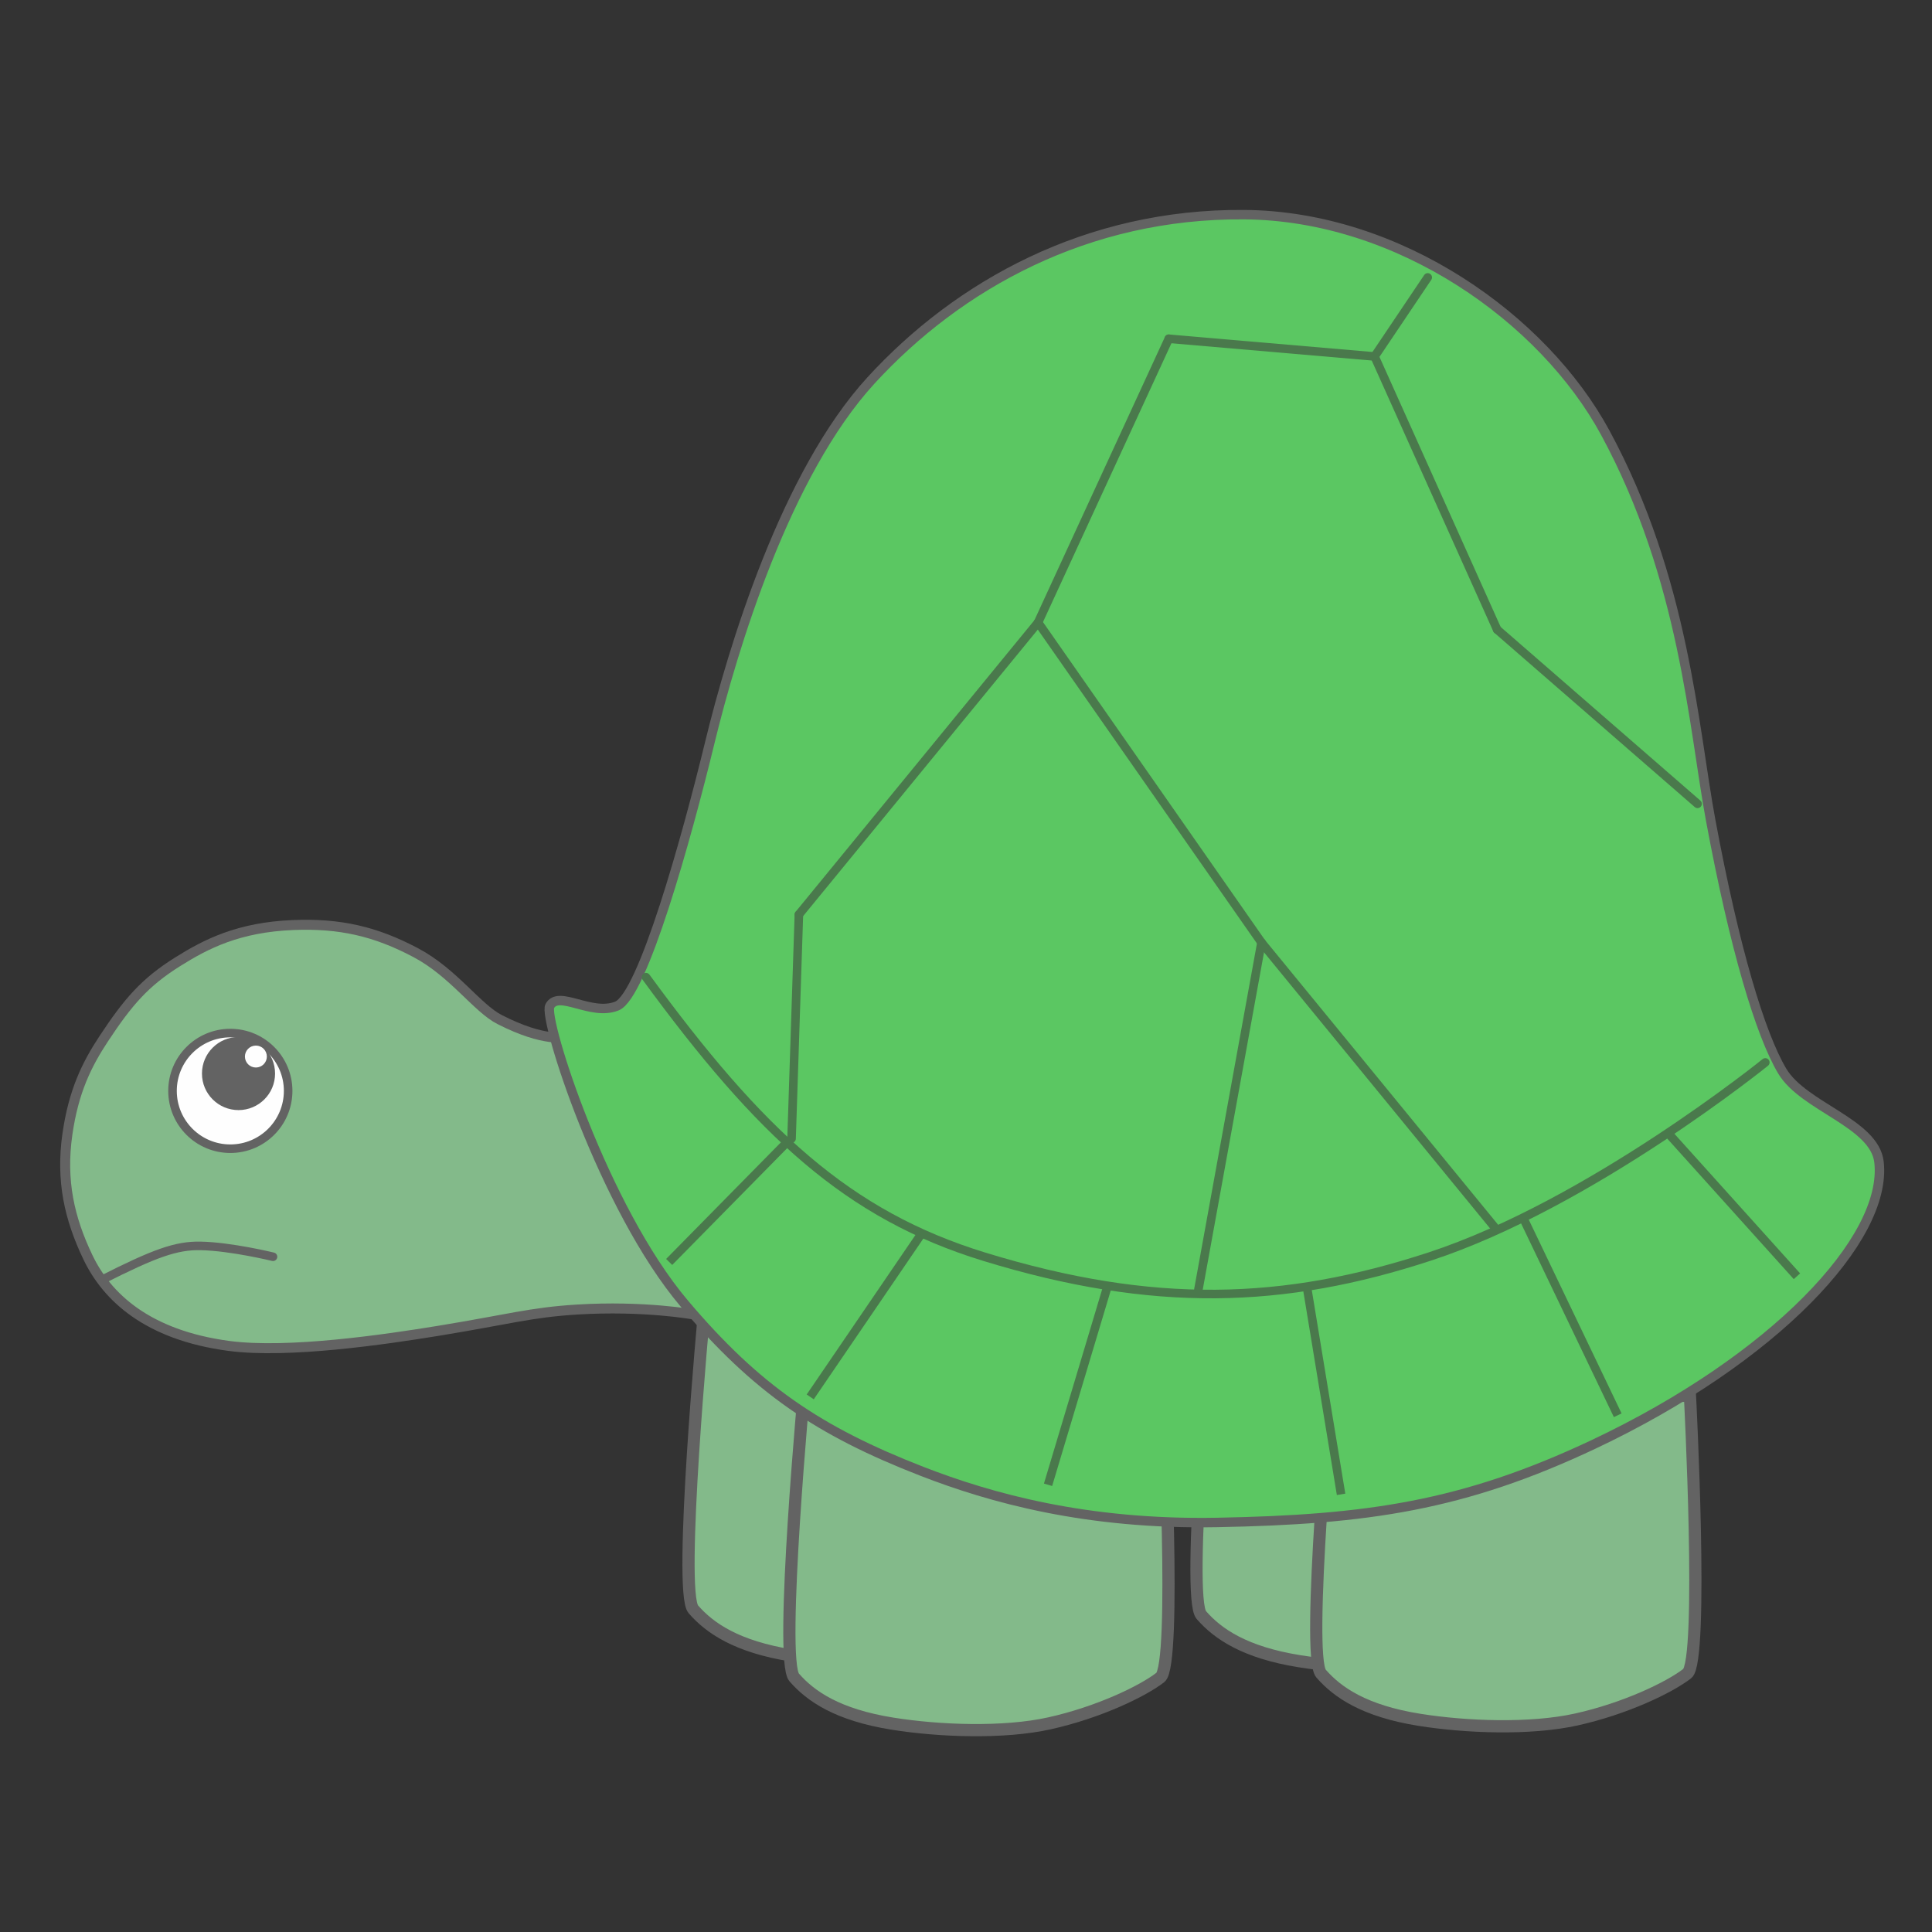 <?xml version="1.0" encoding="UTF-8" standalone="no"?>
<!-- Created with Inkscape (http://www.inkscape.org/) -->

<svg
   width="256"
   height="256"
   viewBox="0 0 67.733 67.733"
   version="1.1"
   id="svg1"
   inkscape:version="1.3 (0e150ed6c4, 2023-07-21)"
   sodipodi:docname="turtle.svg"
   inkscape:export-filename="..\..\assets\turtle.png"
   inkscape:export-xdpi="75"
   inkscape:export-ydpi="75"
   xmlns:inkscape="http://www.inkscape.org/namespaces/inkscape"
   xmlns:sodipodi="http://sodipodi.sourceforge.net/DTD/sodipodi-0.dtd"
   xmlns:xlink="http://www.w3.org/1999/xlink"
   xmlns="http://www.w3.org/2000/svg"
   xmlns:svg="http://www.w3.org/2000/svg">
  <rect x="0" y="0" width="67.733" height="67.733" fill="#333333" stroke="none"/>
  <sodipodi:namedview
     id="namedview1"
     pagecolor="#ffffff"
     bordercolor="#000000"
     borderopacity="0.25"
     inkscape:showpageshadow="2"
     inkscape:pageopacity="0.0"
     inkscape:pagecheckerboard="0"
     inkscape:deskcolor="#d1d1d1"
     inkscape:document-units="mm"
     inkscape:zoom="1.9578168"
     inkscape:cx="175.19515"
     inkscape:cy="108.53927"
     inkscape:window-width="1920"
     inkscape:window-height="991"
     inkscape:window-x="-9"
     inkscape:window-y="-9"
     inkscape:window-maximized="1"
     inkscape:current-layer="layer7" />
  <defs
     id="defs1">
    <linearGradient
       id="swatch50"
       inkscape:swatch="solid">
      <stop
         style="stop-color:#6bab6f;stop-opacity:1;"
         offset="0"
         id="stop50" />
    </linearGradient>
    <linearGradient
       id="swatch29">
      <stop
         style="stop-color:#6bab6f;stop-opacity:1;"
         offset="0"
         id="stop29" />
    </linearGradient>
    <linearGradient
       id="swatch28"
       inkscape:swatch="solid"
       inkscape:label="shell lines">
      <stop
         style="stop-color:#4a794c;stop-opacity:1;"
         offset="0"
         id="stop28" />
    </linearGradient>
    <linearGradient
       id="swatch27">
      <stop
         style="stop-color:#000000;stop-opacity:1;"
         offset="0"
         id="stop27" />
    </linearGradient>
    <linearGradient
       id="swatch22"
       inkscape:swatch="solid">
      <stop
         style="stop-color:#fefefe;stop-opacity:1;"
         offset="0"
         id="stop22" />
    </linearGradient>
    <linearGradient
       id="swatch21">
      <stop
         style="stop-color:#000000;stop-opacity:1;"
         offset="0"
         id="stop21" />
    </linearGradient>
    <linearGradient
       id="swatch14">
      <stop
         style="stop-color:#000000;stop-opacity:1;"
         offset="0"
         id="stop14" />
    </linearGradient>
    <linearGradient
       id="swatch13"
       inkscape:swatch="solid"
       inkscape:label="body">
      <stop
         style="stop-color:#83ba8a;stop-opacity:1;"
         offset="0"
         id="stop13" />
    </linearGradient>
    <linearGradient
       id="swatch12">
      <stop
         style="stop-color:#000000;stop-opacity:1;"
         offset="0"
         id="stop12" />
    </linearGradient>
    <linearGradient
       id="swatch11">
      <stop
         style="stop-color:#000000;stop-opacity:1;"
         offset="0"
         id="stop11" />
    </linearGradient>
    <linearGradient
       id="swatch10"
       inkscape:swatch="solid"
       inkscape:label="shell_main">
      <stop
         style="stop-color:#5bc762;stop-opacity:1;"
         offset="0"
         id="stop10" />
    </linearGradient>
    <linearGradient
       id="swatch9"
       inkscape:swatch="solid">
      <stop
         style="stop-color:#000000;stop-opacity:0.228;"
         offset="0"
         id="stop9" />
    </linearGradient>
    <linearGradient
       id="swatch8"
       inkscape:swatch="solid"
       inkscape:label="line">
      <stop
         style="stop-color:#636363;stop-opacity:1;"
         offset="0"
         id="stop8" />
    </linearGradient>
    <linearGradient
       id="swatch2">
      <stop
         style="stop-color:#000000;stop-opacity:0.26;"
         offset="0"
         id="stop2" />
    </linearGradient>
    <linearGradient
       id="swatch1">
      <stop
         style="stop-color:#000000;stop-opacity:1;"
         offset="0"
         id="stop1" />
    </linearGradient>
    <linearGradient
       inkscape:collect="always"
       xlink:href="#swatch8"
       id="linearGradient8"
       x1="14.727"
       y1="32.528"
       x2="65.733"
       y2="32.528"
       gradientUnits="userSpaceOnUse"
       gradientTransform="matrix(0.946,0,0,0.946,5.076,-0.907)" />
    <linearGradient
       inkscape:collect="always"
       xlink:href="#swatch8"
       id="linearGradient9"
       x1="0.141"
       y1="39.831"
       x2="20.857"
       y2="39.831"
       gradientUnits="userSpaceOnUse"
       gradientTransform="translate(3.631)" />
    <linearGradient
       inkscape:collect="always"
       xlink:href="#swatch10"
       id="linearGradient10"
       x1="15.91"
       y1="30.835"
       x2="64.433"
       y2="30.835"
       gradientUnits="userSpaceOnUse"
       gradientTransform="matrix(0.968,0,0,0.968,3.689,0.606)" />
    <linearGradient
       inkscape:collect="always"
       xlink:href="#swatch8"
       id="linearGradient11"
       x1="27.589"
       y1="53.948"
       x2="35.972"
       y2="53.948"
       gradientUnits="userSpaceOnUse"
       gradientTransform="matrix(1.146,0,0,0.998,-3.367,0.41)" />
    <linearGradient
       inkscape:collect="always"
       xlink:href="#swatch13"
       id="linearGradient13"
       x1="26.887"
       y1="54.195"
       x2="40.607"
       y2="54.195"
       gradientUnits="userSpaceOnUse"
       gradientTransform="translate(0.573,0.287)" />
    <linearGradient
       inkscape:collect="always"
       xlink:href="#swatch13"
       id="linearGradient14"
       x1="2.267"
       y1="39.835"
       x2="27.336"
       y2="39.835"
       gradientUnits="userSpaceOnUse" />
    <linearGradient
       inkscape:collect="always"
       xlink:href="#swatch13"
       id="linearGradient15"
       gradientUnits="userSpaceOnUse"
       x1="26.887"
       y1="54.195"
       x2="40.607"
       y2="54.195"
       gradientTransform="translate(-2.962,-2.102)" />
    <linearGradient
       inkscape:collect="always"
       xlink:href="#swatch8"
       id="linearGradient16"
       gradientUnits="userSpaceOnUse"
       gradientTransform="matrix(1.146,0,0,0.998,-6.902,-1.979)"
       x1="27.589"
       y1="53.948"
       x2="35.972"
       y2="53.948" />
    <linearGradient
       inkscape:collect="always"
       xlink:href="#swatch13"
       id="linearGradient17"
       gradientUnits="userSpaceOnUse"
       x1="26.887"
       y1="54.195"
       x2="40.607"
       y2="54.195"
       gradientTransform="translate(19.044,0.153)" />
    <linearGradient
       inkscape:collect="always"
       xlink:href="#swatch8"
       id="linearGradient18"
       gradientUnits="userSpaceOnUse"
       gradientTransform="matrix(1.146,0,0,0.998,15.104,0.276)"
       x1="27.589"
       y1="53.948"
       x2="35.972"
       y2="53.948" />
    <linearGradient
       inkscape:collect="always"
       xlink:href="#swatch13"
       id="linearGradient19"
       gradientUnits="userSpaceOnUse"
       gradientTransform="translate(14.847,-1.901)"
       x1="26.887"
       y1="54.195"
       x2="40.607"
       y2="54.195" />
    <linearGradient
       inkscape:collect="always"
       xlink:href="#swatch8"
       id="linearGradient20"
       gradientUnits="userSpaceOnUse"
       gradientTransform="matrix(1.146,0,0,0.998,10.907,-1.777)"
       x1="27.589"
       y1="53.948"
       x2="35.972"
       y2="53.948" />
    <linearGradient
       inkscape:collect="always"
       xlink:href="#swatch8"
       id="linearGradient21"
       x1="6.048"
       y1="38.245"
       x2="10.102"
       y2="38.245"
       gradientUnits="userSpaceOnUse" />
    <linearGradient
       inkscape:collect="always"
       xlink:href="#swatch22"
       id="linearGradient22"
       x1="5.834"
       y1="38.245"
       x2="10.316"
       y2="38.245"
       gradientUnits="userSpaceOnUse" />
    <linearGradient
       inkscape:collect="always"
       xlink:href="#swatch8"
       id="linearGradient23"
       gradientUnits="userSpaceOnUse"
       x1="5.834"
       y1="38.245"
       x2="10.316"
       y2="38.245"
       gradientTransform="matrix(0.589,0,0,0.589,3.608,15.12)" />
    <linearGradient
       inkscape:collect="always"
       xlink:href="#swatch8"
       id="linearGradient24"
       gradientUnits="userSpaceOnUse"
       x1="6.048"
       y1="38.245"
       x2="10.102"
       y2="38.245"
       gradientTransform="matrix(0.589,0,0,0.589,3.608,15.12)" />
    <linearGradient
       inkscape:collect="always"
       xlink:href="#swatch22"
       id="linearGradient25"
       gradientUnits="userSpaceOnUse"
       gradientTransform="matrix(0.177,0,0,0.177,7.544,30.285)"
       x1="5.834"
       y1="38.245"
       x2="10.316"
       y2="38.245" />
    <linearGradient
       inkscape:collect="always"
       xlink:href="#swatch22"
       id="linearGradient26"
       gradientUnits="userSpaceOnUse"
       gradientTransform="matrix(0.177,0,0,0.177,7.544,30.285)"
       x1="6.048"
       y1="38.245"
       x2="10.102"
       y2="38.245" />
    <linearGradient
       inkscape:collect="always"
       xlink:href="#swatch28"
       id="linearGradient28"
       x1="22.83"
       y1="39.236"
       x2="61.71"
       y2="39.236"
       gradientUnits="userSpaceOnUse" />
    <linearGradient
       inkscape:collect="always"
       xlink:href="#swatch28"
       id="linearGradient29"
       x1="22.689"
       y1="41.843"
       x2="27.651"
       y2="41.843"
       gradientUnits="userSpaceOnUse" />
    <linearGradient
       inkscape:collect="always"
       xlink:href="#swatch28"
       id="linearGradient30"
       gradientUnits="userSpaceOnUse"
       x1="22.689"
       y1="41.843"
       x2="27.651"
       y2="41.843"
       gradientTransform="translate(4.921,3.775)" />
    <linearGradient
       inkscape:collect="always"
       xlink:href="#swatch28"
       id="linearGradient31"
       gradientUnits="userSpaceOnUse"
       gradientTransform="translate(13.139,6.355)"
       x1="22.689"
       y1="41.843"
       x2="27.651"
       y2="41.843" />
    <linearGradient
       inkscape:collect="always"
       xlink:href="#swatch28"
       id="linearGradient32"
       gradientUnits="userSpaceOnUse"
       gradientTransform="translate(23.794,5.304)"
       x1="22.689"
       y1="41.843"
       x2="27.651"
       y2="41.843" />
    <linearGradient
       inkscape:collect="always"
       xlink:href="#swatch28"
       id="linearGradient33"
       gradientUnits="userSpaceOnUse"
       gradientTransform="translate(31.296,2.341)"
       x1="22.689"
       y1="41.843"
       x2="27.651"
       y2="41.843" />
    <linearGradient
       inkscape:collect="always"
       xlink:href="#swatch28"
       id="linearGradient34"
       gradientUnits="userSpaceOnUse"
       gradientTransform="translate(35.692,-0.334)"
       x1="22.689"
       y1="41.843"
       x2="27.651"
       y2="41.843" />
    <linearGradient
       inkscape:collect="always"
       xlink:href="#swatch28"
       id="linearGradient35"
       gradientUnits="userSpaceOnUse"
       x1="22.689"
       y1="41.843"
       x2="27.651"
       y2="41.843"
       gradientTransform="translate(4.291,-4.325)" />
    <linearGradient
       inkscape:collect="always"
       xlink:href="#swatch28"
       id="linearGradient36"
       gradientUnits="userSpaceOnUse"
       gradientTransform="translate(15.305,0.777)"
       x1="22.689"
       y1="41.843"
       x2="27.651"
       y2="41.843" />
    <linearGradient
       inkscape:collect="always"
       xlink:href="#swatch28"
       id="linearGradient37"
       gradientUnits="userSpaceOnUse"
       gradientTransform="translate(4.493,-12.129)"
       x1="22.689"
       y1="41.843"
       x2="27.651"
       y2="41.843" />
    <linearGradient
       inkscape:collect="always"
       xlink:href="#swatch28"
       id="linearGradient38"
       gradientUnits="userSpaceOnUse"
       gradientTransform="translate(7.973,-9.156)"
       x1="22.689"
       y1="41.843"
       x2="27.651"
       y2="41.843" />
    <linearGradient
       inkscape:collect="always"
       xlink:href="#swatch28"
       id="linearGradient39"
       gradientUnits="userSpaceOnUse"
       gradientTransform="translate(16.622,1.182)"
       x1="22.689"
       y1="41.843"
       x2="27.651"
       y2="41.843" />
    <linearGradient
       inkscape:collect="always"
       xlink:href="#swatch8"
       id="linearGradient50"
       x1="3.433"
       y1="44.251"
       x2="9.873"
       y2="44.251"
       gradientUnits="userSpaceOnUse" />
  </defs>
  <g
     inkscape:groupmode="layer"
     id="layer8"
     inkscape:label="feet">
    <path
       style="fill:url(#linearGradient15);fill-opacity:1;stroke:url(#linearGradient16);stroke-width:0.428;stroke-dasharray:none"
       d="m 24.69,45.931 c 0,0 -0.921,9.87 -0.383,10.488 0.574,0.66 1.52,1.313 3.449,1.621 1.634,0.261 3.891,0.346 5.502,-0.012 1.714,-0.381 3.257,-1.12 3.887,-1.609 0.579,-0.449 0.096,-9.725 0.096,-9.725 z"
       id="path14"
       sodipodi:nodetypes="csssscc" />
    <path
       style="fill:url(#linearGradient13);stroke:url(#linearGradient11);stroke-width:0.428;stroke-dasharray:none"
       d="m 28.226,48.32 c 0,0 -0.921,9.87 -0.383,10.488 0.574,0.66 1.52,1.313 3.449,1.621 1.634,0.261 3.891,0.346 5.502,-0.012 1.714,-0.381 3.257,-1.12 3.887,-1.609 0.579,-0.449 0.096,-9.725 0.096,-9.725 z"
       id="path10"
       sodipodi:nodetypes="csssscc" />
    <path
       style="fill:url(#linearGradient19);fill-opacity:1;stroke:url(#linearGradient20);stroke-width:0.428;stroke-dasharray:none"
       d="m 42.499,46.132 c 0,0 -0.921,9.87 -0.383,10.488 0.574,0.66 1.52,1.313 3.449,1.621 1.634,0.261 3.891,0.346 5.502,-0.012 1.714,-0.381 3.257,-1.12 3.887,-1.609 0.579,-0.449 0.096,-9.725 0.096,-9.725 z"
       id="path18"
       sodipodi:nodetypes="csssscc" />
    <path
       style="fill:url(#linearGradient17);fill-opacity:1;stroke:url(#linearGradient18);stroke-width:0.428;stroke-dasharray:none"
       d="m 46.697,48.185 c 0,0 -0.921,9.87 -0.383,10.488 0.574,0.66 1.52,1.313 3.449,1.621 1.634,0.261 3.891,0.346 5.502,-0.012 1.714,-0.381 3.257,-1.12 3.887,-1.609 0.579,-0.449 0.096,-9.725 0.096,-9.725 z"
       id="path16"
       sodipodi:nodetypes="csssscc" />
  </g>
  <g
     inkscape:groupmode="layer"
     id="layer7"
     inkscape:label="head">
    <path
       style="fill:url(#linearGradient14);stroke:url(#linearGradient9);stroke-width:0.35"
       d="m 19.815,36.353 c 0,0 -0.709,0.203 -2.297,-0.608 -0.794,-0.405 -1.616,-1.639 -2.928,-2.338 -1.43,-0.762 -2.686,-1.042 -4.31,-0.977 -1.921,0.077 -3.058,0.666 -4.051,1.288 -1.157,0.725 -1.742,1.411 -2.594,2.701 -0.592,0.897 -1.056,1.834 -1.273,3.349 -0.232,1.626 0.071,2.953 0.72,4.31 0.662,1.383 2.074,2.727 4.944,3.108 2.096,0.278 5.533,-0.235 7.338,-0.529 2.458,-0.401 3.236,-0.647 4.877,-0.747 2.341,-0.143 4.068,0.173 4.068,0.173 l 2.77,-0.278 -4.205,-9.456 z"
       id="path9"
       sodipodi:nodetypes="csssssssssscccc" />
    <path
       style="fill:none;fill-opacity:1;stroke:url(#linearGradient50);stroke-width:0.3;stroke-linecap:round;stroke-dasharray:none"
       d="m 3.583,44.865 c 1.831,-0.927 2.597,-1.202 3.442,-1.186 1.072,0.02 2.546,0.381 2.546,0.381"
       id="path50"
       sodipodi:nodetypes="csc" />
  </g>
  <g
     inkscape:groupmode="layer"
     id="layer9"
     inkscape:label="eyes">
    <circle
       style="fill:url(#linearGradient22);fill-opacity:1;stroke-width:0.3;stroke-dasharray:none;stroke:url(#linearGradient21)"
       id="path20"
       cx="8.075"
       cy="38.245"
       r="2.027" />
    <circle
       style="fill:url(#linearGradient23);fill-opacity:1;stroke:url(#linearGradient24);stroke-width:0.177;stroke-dasharray:none"
       id="circle22"
       cx="8.362"
       cy="37.637"
       r="1.193" />
    <circle
       style="fill:url(#linearGradient25);stroke:url(#linearGradient26);stroke-width:0.053;stroke-dasharray:none"
       id="circle24"
       cx="8.971"
       cy="37.041"
       r="0.358" />
  </g>
  <g
     inkscape:groupmode="layer"
     id="layer6"
     inkscape:label="shell">
    <path
       style="fill:url(#linearGradient10);stroke:url(#linearGradient8);stroke-width:0.331"
       d="m 19.275,35.269 c -0.24,0.436 1.875,7.073 4.714,10.43 2.533,2.996 4.709,4.472 8.325,5.88 2.413,0.939 5.778,1.881 10.361,1.796 5.252,-0.098 8.63,-0.583 13.198,-2.74 6.292,-2.972 10.309,-7.196 10.002,-9.895 -0.156,-1.368 -2.643,-1.933 -3.392,-3.188 C 61.715,36.264 60.81,33.257 59.974,28.758 59.367,25.497 59.061,20.308 56.278,15.17 54.117,11.182 49.066,7.567 43.618,7.525 38.109,7.483 33.604,9.99 30.535,13.338 c -2.985,3.256 -4.839,9.361 -5.653,12.707 -0.814,3.346 -2.351,8.863 -3.256,9.225 -0.904,0.362 -2.036,-0.573 -2.351,0 z"
       id="path8"
       sodipodi:nodetypes="ssssssssssssss" />
    <path
       style="fill:none;fill-opacity:1;stroke:url(#linearGradient28);stroke-width:0.3;stroke-linecap:round;stroke-dasharray:none"
       d="m 22.648,34.258 c 3.994,5.463 7.071,8.334 11.867,9.804 5.925,1.816 10.496,1.665 15.606,-0.009 5.629,-1.844 11.768,-6.806 11.768,-6.806"
       id="path26"
       sodipodi:nodetypes="cssc" />
    <path
       style="fill:none;fill-opacity:1;stroke:url(#linearGradient29);stroke-width:0.3;stroke-linecap:butt;stroke-dasharray:none;stroke-opacity:1"
       d="m 27.501,40.137 -4.041,4.105"
       id="path28"
       sodipodi:nodetypes="cc" />
    <path
       style="fill:none;fill-opacity:1;stroke:url(#linearGradient30);stroke-width:0.3;stroke-linecap:butt;stroke-dasharray:none;stroke-opacity:1"
       d="M 32.279,43.291 28.405,48.973"
       id="path29"
       sodipodi:nodetypes="cc" />
    <path
       style="fill:none;fill-opacity:1;stroke:url(#linearGradient31);stroke-width:0.3;stroke-linecap:butt;stroke-dasharray:none;stroke-opacity:1"
       d="m 38.825,45.106 -2.082,6.948"
       id="path30"
       sodipodi:nodetypes="cc" />
    <path
       style="fill:none;fill-opacity:1;stroke:url(#linearGradient32);stroke-width:0.3;stroke-linecap:butt;stroke-dasharray:none;stroke-opacity:1"
       d="m 45.825,45.154 1.191,7.235"
       id="path31"
       sodipodi:nodetypes="cc" />
    <path
       style="fill:none;fill-opacity:1;stroke:url(#linearGradient33);stroke-width:0.3;stroke-linecap:butt;stroke-dasharray:none;stroke-opacity:1"
       d="m 53.398,42.693 3.317,6.924"
       id="path32"
       sodipodi:nodetypes="cc" />
    <path
       style="fill:none;fill-opacity:1;stroke:url(#linearGradient34);stroke-width:0.3;stroke-linecap:butt;stroke-dasharray:none;stroke-opacity:1"
       d="m 58.463,39.707 4.535,5.037"
       id="path33"
       sodipodi:nodetypes="cc" />
    <path
       style="fill:none;fill-opacity:1;stroke:url(#linearGradient35);stroke-width:0.3;stroke-linecap:round;stroke-dasharray:none;stroke-opacity:1"
       d="m 28.008,32.062 -0.257,7.855"
       id="path34"
       sodipodi:nodetypes="cc" />
    <path
       style="fill:none;fill-opacity:1;stroke:url(#linearGradient36);stroke-width:0.3;stroke-linecap:round;stroke-dasharray:none;stroke-opacity:1"
       d="M 44.225,33.042 42.014,45.211"
       id="path35"
       sodipodi:nodetypes="cc" />
    <path
       style="fill:none;fill-opacity:1;stroke:url(#linearGradient37);stroke-width:0.3;stroke-linecap:round;stroke-dasharray:none;stroke-opacity:1"
       d="M 36.393,21.824 28.008,32.062"
       id="path36"
       sodipodi:nodetypes="cc" />
    <path
       style="fill:none;fill-opacity:1;stroke:url(#linearGradient38);stroke-width:0.3;stroke-linecap:round;stroke-dasharray:none;stroke-opacity:1"
       d="m 36.393,21.824 7.832,11.218"
       id="path37"
       sodipodi:nodetypes="cc" />
    <path
       style="fill:none;fill-opacity:1;stroke:url(#linearGradient37);stroke-width:0.3;stroke-linecap:round;stroke-dasharray:none;stroke-opacity:1"
       d="m 25.475,25.097 2.533,6.965"
       id="path38"
       sodipodi:nodetypes="cc" />
    <path
       style="fill:none;fill-opacity:1;stroke:url(#linearGradient39);stroke-width:0.3;stroke-linecap:round;stroke-dasharray:none;stroke-opacity:1"
       d="m 44.225,33.042 8.244,10.068"
       id="path39"
       sodipodi:nodetypes="cc" />
    <path
       style="fill:none;fill-opacity:1;stroke:url(#linearGradient38);stroke-width:0.3;stroke-linecap:round;stroke-dasharray:none;stroke-opacity:1"
       d="M 52.488,22.072 44.225,33.042"
       id="path40"
       sodipodi:nodetypes="cc" />
    <path
       style="fill:none;fill-opacity:1;stroke:url(#linearGradient38);stroke-width:0.3;stroke-linecap:round;stroke-dasharray:none;stroke-opacity:1"
       d="m 52.488,22.072 7.026,6.109"
       id="path41"
       sodipodi:nodetypes="cc" />
    <path
       style="fill:none;fill-opacity:1;stroke:url(#linearGradient38);stroke-width:0.3;stroke-linecap:round;stroke-dasharray:none;stroke-opacity:1"
       d="M 59.975,38.611 59.514,28.18"
       id="path42"
       sodipodi:nodetypes="cc" />
    <path
       style="fill:none;fill-opacity:1;stroke:url(#linearGradient38);stroke-width:0.3;stroke-linecap:round;stroke-dasharray:none;stroke-opacity:1"
       d="m 52.488,22.072 -4.297,-9.575"
       id="path43"
       sodipodi:nodetypes="cc" />
    <path
       style="fill:none;fill-opacity:1;stroke:url(#linearGradient38);stroke-width:0.3;stroke-linecap:round;stroke-dasharray:none;stroke-opacity:1"
       d="m 52.488,22.072 2.201,-8.428"
       id="path44"
       sodipodi:nodetypes="cc" />
    <path
       style="fill:none;fill-opacity:1;stroke:url(#linearGradient38);stroke-width:0.3;stroke-linecap:round;stroke-dasharray:none;stroke-opacity:1"
       d="m 36.393,21.824 4.583,-9.948"
       id="path45"
       sodipodi:nodetypes="cc" />
    <path
       style="fill:none;fill-opacity:1;stroke:url(#linearGradient38);stroke-width:0.3;stroke-linecap:round;stroke-dasharray:none;stroke-opacity:1"
       d="M 36.393,21.824 31.444,13.118"
       id="path46"
       sodipodi:nodetypes="cc" />
    <path
       style="fill:none;fill-opacity:1;stroke:url(#linearGradient38);stroke-width:0.3;stroke-linecap:round;stroke-dasharray:none;stroke-opacity:1"
       d="M 48.191,12.497 40.976,11.876"
       id="path47"
       sodipodi:nodetypes="cc" />
    <path
       style="fill:none;fill-opacity:1;stroke:url(#linearGradient38);stroke-width:0.3;stroke-linecap:round;stroke-dasharray:none;stroke-opacity:1"
       d="m 38.942,8.538 2.035,3.338"
       id="path48"
       sodipodi:nodetypes="cc" />
    <path
       style="fill:none;fill-opacity:1;stroke:url(#linearGradient38);stroke-width:0.3;stroke-linecap:round;stroke-dasharray:none;stroke-opacity:1"
       d="M 48.191,12.497 50.054,9.726"
       id="path49"
       sodipodi:nodetypes="cc" />
  </g>
  <g
     inkscape:label="scratch"
     inkscape:groupmode="layer"
     id="layer1"
     sodipodi:insensitive="true"
     style="display:none">
    <path
       style="fill:none;stroke:#000000;stroke-width:0.35;stroke-opacity:0.228"
       d="m 15.136,38.313 c 2.297,6.757 5.676,12.23 7.973,13.717 2.297,1.487 8.514,4.189 14.866,3.649 6.352,-0.541 16.758,-1.622 19.46,-3.649 2.703,-2.027 6.82,-3.762 7.36,-5.249 C 65.066,46.038 63.222,46.065 61.884,43.056 58.838,36.21 54.742,17.184 53.594,15.765 51.296,12.927 46.823,9.611 41.012,8.936 35.201,8.26 30.209,12.168 26.695,14.871 c -1.757,1.351 -6.188,13.644 -8.215,20.333 -2.027,6.69 -3.345,3.108 -3.345,3.108 z"
       id="path1"
       sodipodi:nodetypes="csssssssssc" />
    <path
       style="fill:none;stroke:#000000;stroke-width:0.35;stroke-opacity:0.228"
       d="M 16.352,39.597 C 14.46,37.569 14.122,39.461 11.149,36.623 8.176,33.786 7.095,33.38 5.068,34.732 c -2.027,1.351 -4.635,5.049 -4.054,7.973 0.404,2.037 0.676,4.054 4.73,4.054 4.054,0 5.608,-0.135 8.311,0 2.703,0.135 5.135,0.405 5.135,0.405 z"
       id="path2"
       sodipodi:nodetypes="cssasscc" />
    <path
       style="fill:none;stroke:#000000;stroke-width:0.35;stroke-opacity:0.228"
       d="m 22.434,52.03 0.405,11.622 h 13.693 l -0.541,-9.325"
       id="path4"
       sodipodi:nodetypes="cccc" />
    <path
       style="fill:none;stroke:#000000;stroke-width:0.35;stroke-opacity:0.228"
       d="m 44.798,55.059 v 8.919 l 11.943,-1.351 -1.757,-10.541"
       id="path5"
       sodipodi:nodetypes="cccc" />
    <path
       style="fill:none;stroke:#000000;stroke-width:0.35;stroke-opacity:0.228"
       d="m 24.536,52.03 0.405,11.622 h 13.693 l -0.541,-9.325"
       id="path6"
       sodipodi:nodetypes="cccc" />
    <path
       style="fill:none;stroke:#000000;stroke-width:0.35;stroke-opacity:0.228"
       d="m 49.289,54.485 v 8.919 L 61.232,62.053 59.475,51.512"
       id="path7"
       sodipodi:nodetypes="cccc" />
  </g>
</svg>
